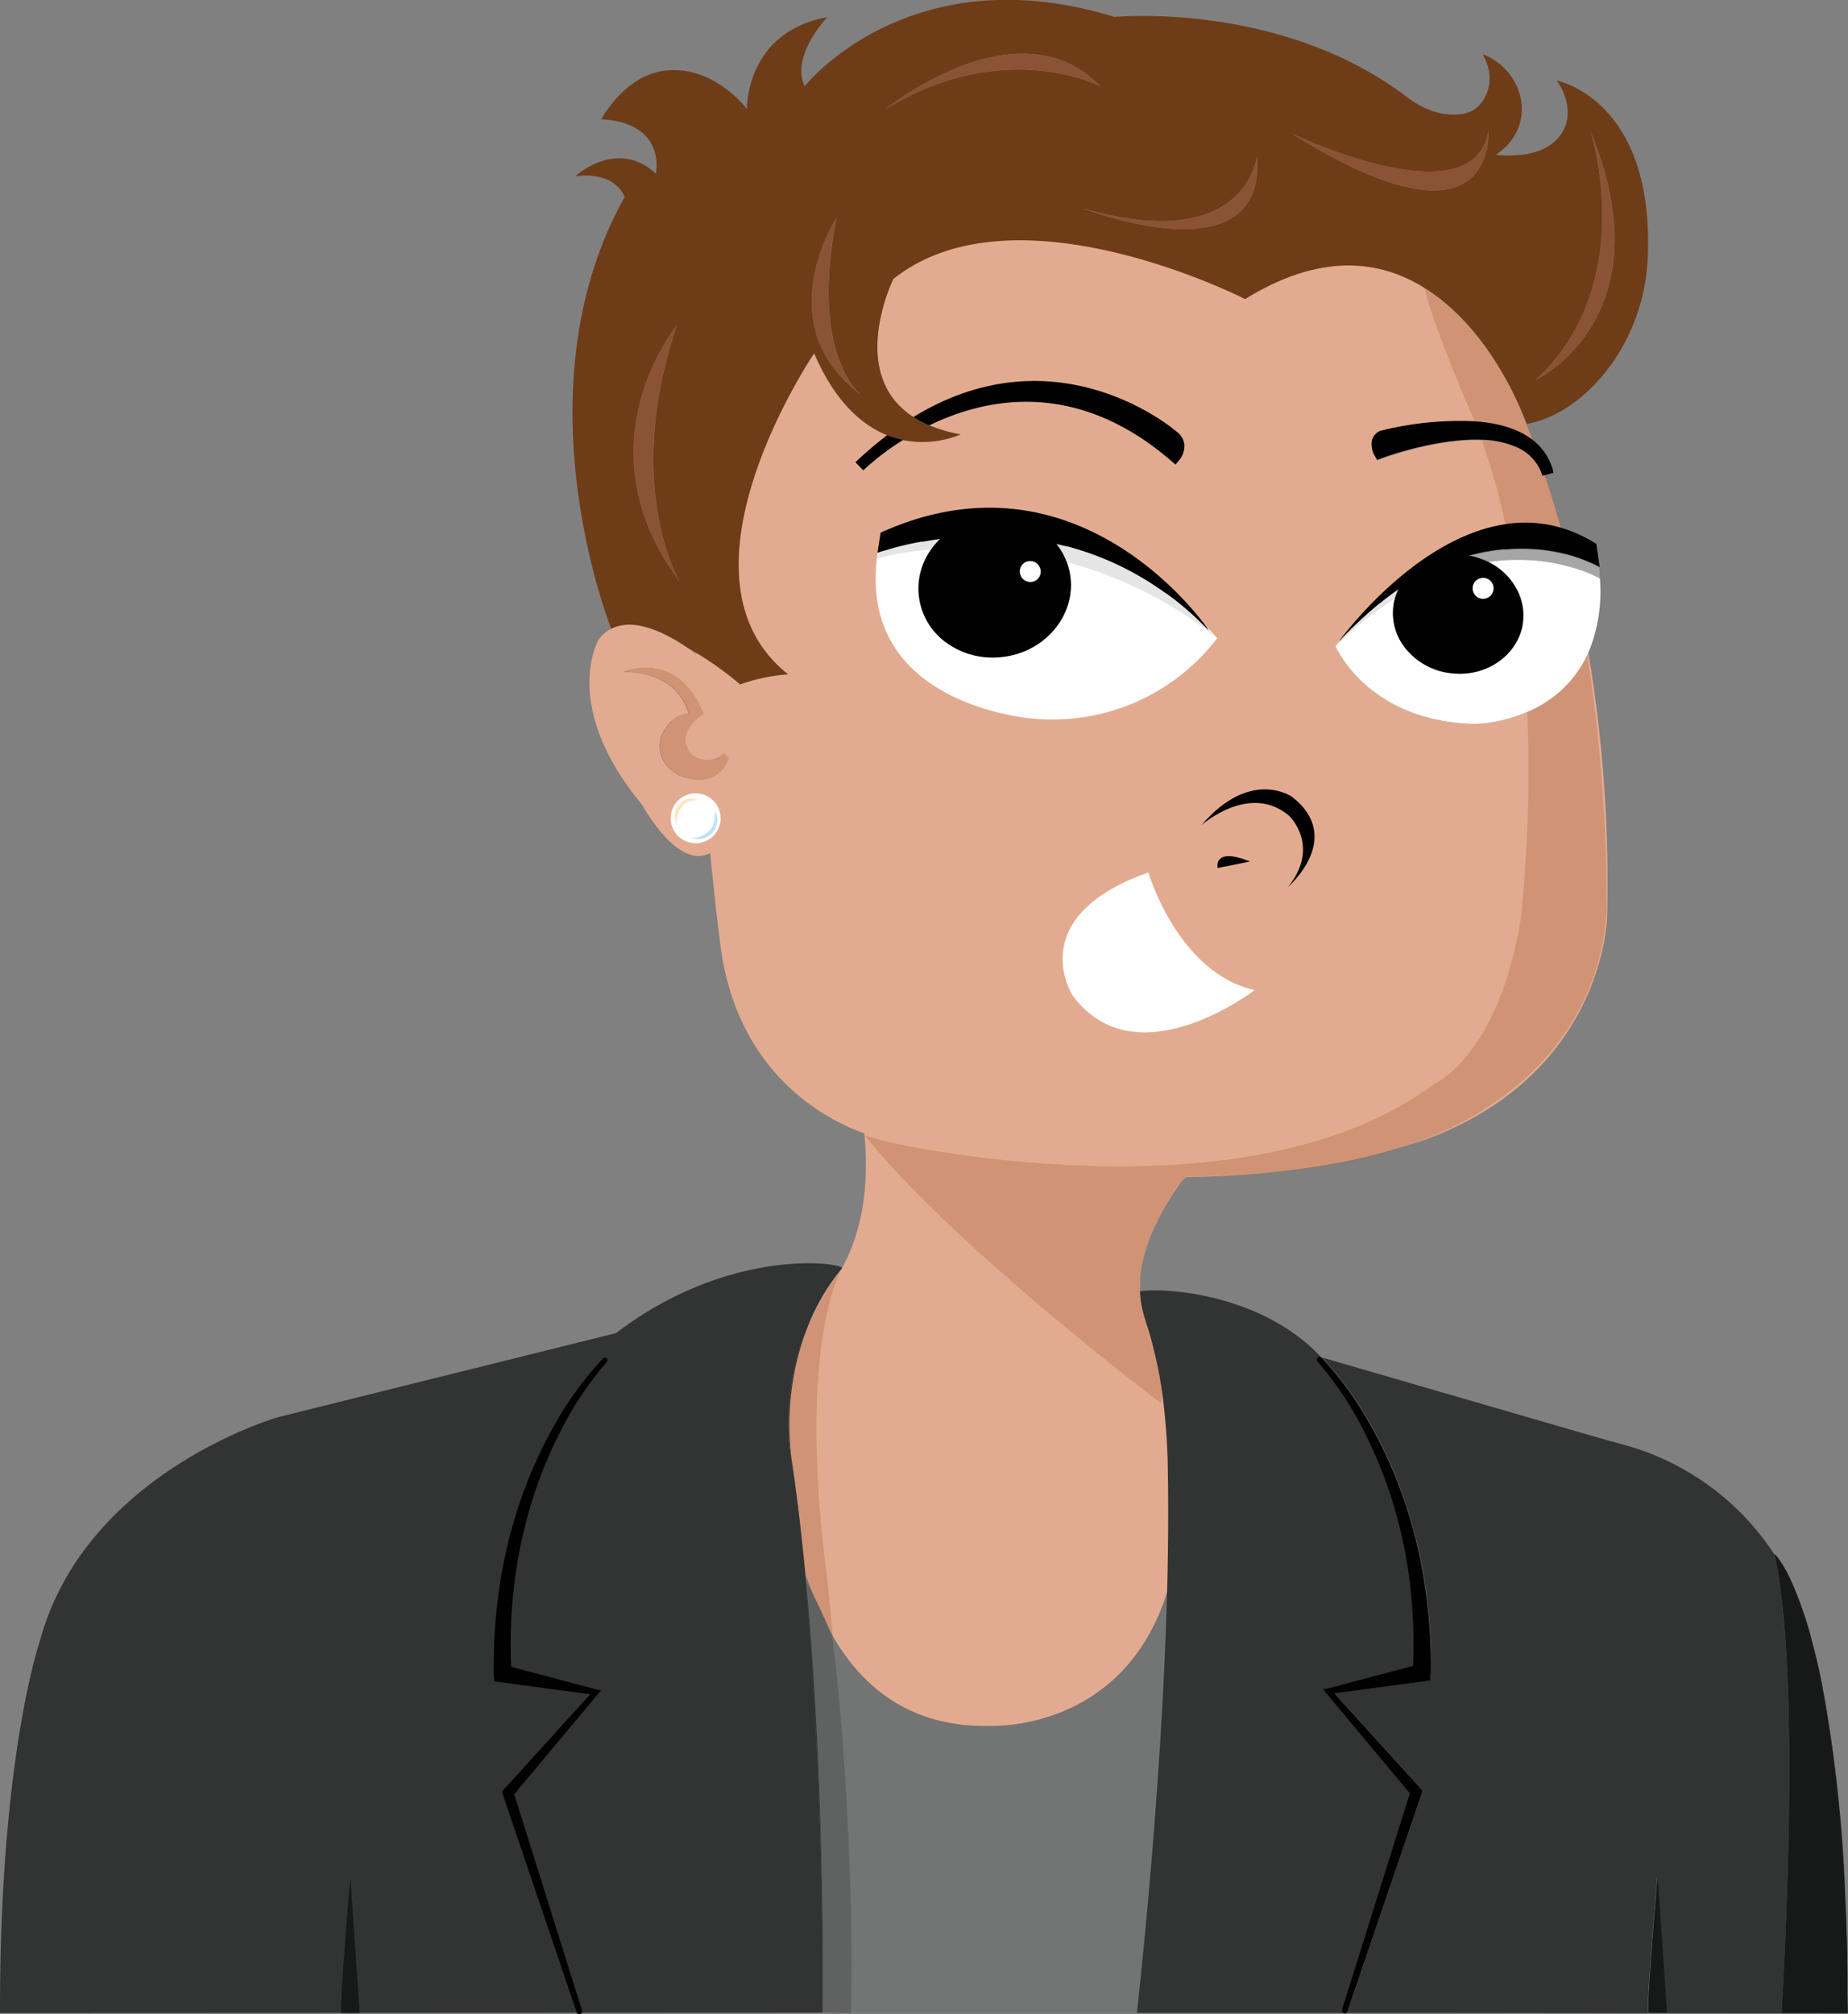 <svg id="Layer_1" data-name="Layer 1" xmlns="http://www.w3.org/2000/svg" viewBox="0 0 327.04 356.39"><rect x="0" y="0" width="327.04" height="356.39" fill="#808080" stroke="none"/><defs><style>.cls-1{fill:#e2ab90;}.cls-2{fill:#9f4c24;opacity:0.25;}.cls-3{fill:#010101;}.cls-4{fill:#737474;}.cls-5{fill:#606161;}.cls-6{fill:#323333;}.cls-7{fill:#171919;}.cls-8{fill:#fff;}.cls-9{fill:#6f3c18;}.cls-10{fill:#8a5335;}.cls-11{fill:#ccc;opacity:0.5;}.cls-12{fill:#bee1f7;}.cls-13{fill:#ffe6c5;}</style></defs><g id="skin"><path class="cls-1" d="M262.57,102.25a1.84,1.84,0,1,0,1.74,1.94A1.84,1.84,0,0,0,262.57,102.25ZM196,99h0l.22.09Zm0,0h0l.22.09Zm-13.55.3a1.84,1.84,0,1,0,1.74,2A1.84,1.84,0,0,0,182.41,99.32Zm0,0a1.84,1.84,0,1,0,1.74,2A1.84,1.84,0,0,0,182.41,99.32ZM196,99h0l.22.09Zm-13.55.3a1.84,1.84,0,1,0,1.74,2A1.84,1.84,0,0,0,182.41,99.32Zm-59.94,34.22c-3.39-3.91,2.08-7.27,2.08-7.27-4.52-11.27-13.66-7.63-14.18-7.36,0,0,9.17-.59,11.52,7.31,0,0-3,0-4.79,3.91,0,0-1.75,4.29,2.93,6.93.34.19,6.64,3.12,9-2.93l-.81-.81A4.38,4.38,0,0,1,122.47,133.54ZM196,99h0l.22.09Zm0,0h0l.22.09Z"/><path class="cls-1" d="M281.09,115.48l-.15.33a20.24,20.24,0,0,1-10.6,10.13,26.49,26.49,0,0,1-9.16,2.15c-18.53-.33-24.41-12.81-24.84-13.78a62,62,0,0,1,10.6-8.53,10.37,10.37,0,0,1,.46-1.24c0-.09.08-.18.13-.27l-1.24.87c-.35.25-.7.5-1,.77s-.58.44-.87.68-.5.39-.75.6-.78.64-1.18,1l-1.08,1c-1.26,1.14-2.54,2.37-3.82,3.72-.08.08-.15.17-.22.25s-.24.24-.36.36l.16-.22a1.79,1.79,0,0,1,.22-.28l.29-.38c2.9-3.71,14.63-17.69,28.74-19.83a22.62,22.62,0,0,1,9.8.6c-.91-3.29-1.86-6.38-2.81-9.26l-.4.1a8.12,8.12,0,0,0-4.45-5,16.3,16.3,0,0,0-6.31-1.36c-8.11-.31-17.58,3.22-17.7,3.27l-.8.3-.42-.73a4,4,0,0,1-.47-2.79,2.52,2.52,0,0,1,1.28-1.54l.21-.08A57.25,57.25,0,0,1,261,74.55c3.8.27,7.5,1.18,10.19,3.26-.9-2.44-1.79-4.69-2.64-6.75a.54.54,0,0,1,0-.11C266,65.6,260.6,56.17,252.05,50.87c-7.82-4.85-18.3-6.26-31.7,2,0,0-40.62-20.81-62.25-3.56,0,0-8.31,16.8,3.54,24.44a17.72,17.72,0,0,0,2.82,1.47A25.89,25.89,0,0,0,170,76.85a17.53,17.53,0,0,1-10.16,1A16.61,16.61,0,0,1,157,77c-4.43-1.76-9.2-5.84-12.94-14.48,0,0-26.7,39.33-4.63,56.81a32,32,0,0,0-8.46,1.78,58.41,58.41,0,0,0-7.76-5.58,1.27,1.27,0,0,0,0,.2c-.45-.33-1-.7-1.51-1.07-3.65-2.5-9.42-5.53-13.57-3.39a6.71,6.71,0,0,0-2.15,1.81s-7,11.68,7.7,29.37c0,0,6.24,11.59,12,8.47,1,10.38,1.94,17.24,1.94,17.24,3.34,22.81,19.76,30.42,25.34,32.37C154,211.19,152,219,149,224.36a43.82,43.82,0,0,0-7.86,15.71c-.12.46-.24.92-.35,1.38s-.21.91-.3,1.35a45.72,45.72,0,0,0-.76,12.79c.12,1.36.29,2.36.39,2.92,0,.16.06.29.08.4s0,.21.05.26a2.76,2.76,0,0,1,.06.4c.45,3,.84,6.14,1.2,9.29a1,1,0,0,1,0,.24c.19,1.7.37,3.4.54,5.11.16,1.52.31,3.05.46,4.59.09.27.06.88.15,1.15.19.54.7.77.9,1.31,0,0,0,0,0,0a53,53,0,0,0,3.79,8.21v0a1.19,1.19,0,0,0,.09.15,1.28,1.28,0,0,0,.11.2c5.45,9.22,14,15.8,27.4,15.59.27,0,24.13,1.27,31.78-24.23a0,0,0,0,1,0,0c.17-6.91.23-13.79.12-20.37a114.12,114.12,0,0,0-1-14.23v0A74.46,74.46,0,0,0,204.4,239h0q-.61-2.49-1.44-5l0-.13s0,0,0,0a.2.2,0,0,1,0-.08c-.1-.24-.2-.47-.29-.71a13.21,13.21,0,0,1-.43-1.35h0a15,15,0,0,1-.48-3.11v-.1a13.36,13.36,0,0,1,0-1.55c0-.12,0-.25,0-.4s0-.08,0-.21a1.34,1.34,0,0,1,0-.2.17.17,0,0,1,0-.07,28.72,28.72,0,0,1,2.75-9.4c.4-.84.8-1.64,1.2-2.37a46.49,46.49,0,0,1,2.6-4.17.86.86,0,0,1,.07-.1h0c.25-.36.47-.65.64-.88a6.92,6.92,0,0,1,1.05-.91c22.34-.28,35.54-4.59,35.54-4.59,1.76-.46,3.43-1,5-1.51l.16,0c33.53-11.49,33.66-40.33,33.66-40.33A246.44,246.44,0,0,0,281.09,115.48ZM120,137.06c-4.68-2.64-2.93-6.93-2.93-6.93,1.76-3.91,4.79-3.91,4.79-3.91-2.35-7.9-11.52-7.31-11.52-7.31.52-.27,9.66-3.91,14.18,7.36,0,0-5.47,3.36-2.08,7.27a4.38,4.38,0,0,0,5.73-.22l.81.81C126.67,140.18,120.37,137.25,120,137.06Zm35.82-42.84c30.82-14,51.77,9.15,56.84,15.6l0,0,.26.33.05.07c.56.73.85,1.16.85,1.16-.54-.55-1.09-1.09-1.64-1.61l-.1-.09,0,0a0,0,0,0,0,0,0l-.12-.11c-.73-.69-1.46-1.34-2.21-2l-.09-.07-.15-.14h0L209,107c-.59-.49-1.17-.95-1.77-1.39l-.84-.62-.07,0c-.13-.11-.27-.2-.41-.3l-.36-.26-.33-.22-.69-.47-.68-.44q-.45-.3-.9-.57c-.27-.17-.53-.33-.8-.48s-.73-.43-1.1-.63l-.61-.34-.48-.26-.37-.19c-.6-.32-1.21-.62-1.82-.9-.3-.15-.61-.29-.91-.42l-.68-.3L196,99h0l-.4-.16-.51-.21-.9-.35-1.36-.5c-.56-.2-1.12-.38-1.68-.56l-.54-.16-.62-.19-.27-.07-.88-.25-.18,0-1.57-.38-.08,0a11.29,11.29,0,0,1,1.58,2.6c.1.23.2.47.29.71a11.58,11.58,0,0,1,.6,2.42c.92,6.82-4.33,13.2-11.72,14.22a15.24,15.24,0,0,1-2,.14,13.94,13.94,0,0,1-8.37-2.74,11.76,11.76,0,0,1-2.66-16.21c.16-.25.34-.49.52-.72a16.22,16.22,0,0,1,1.18-1.31q-1,.12-1.86.27l-1.16.2-.28,0-.73.14h-.07l-.69.14-.26.06-.45.1-.35.07-.33.08-.64.16-.41.1-.38.1c-.25.06-.48.12-.7.19l-.64.18-.56.17-.47.15-.11,0-.1,0-.35.11-.37.13-.14.06h0Z"/></g><g id="skin_shade"><path class="cls-2" d="M150.67,356.22l-5.08-.11v-.06c0-.92.31-12.19,0-28.23-.28-13.57-1.29-30.71-3-47.72,0-.27,0-.47,0-.73-.69-6.9-1.31-13.7-2.36-20.36a42.2,42.2,0,0,1,2.46-23.54,1.12,1.12,0,0,1,.05-.13A45.26,45.26,0,0,1,149,224.48c-.52.89-7.95,14.35-2.57,55.12,0,0,.41,3.89,1,10.08.06.68.13,1.39.2,2.12.83,9.34,1.93,22.85,2.6,36.13.22,4.4.4,8.77.5,13,0,.17,0,.35,0,.52C150.82,346.77,150.83,351.82,150.67,356.22Z"/><path class="cls-2" d="M260.88,74.32s-7-15.81-8.83-23.45C260.6,56.17,266,65.6,268.47,71a37.61,37.61,0,0,1,1.72,4c.38,1,.76,2,1.15,3-2.7-2.18-6.48-3.13-10.37-3.41Z"/><path class="cls-2" d="M276.38,94h0c-.06-.21-.11-.41-.17-.61a22.62,22.62,0,0,0-9.8-.6,121.77,121.77,0,0,0-4.17-14.9,16.3,16.3,0,0,1,6.31,1.36,8.12,8.12,0,0,1,4.45,5l.4-.1h0l.1,0c.94,2.87,1.87,6,2.76,9.3Z"/><path class="cls-2" d="M284.32,160.77a13.77,13.77,0,0,1-.13,1.89c-.36,2.87-1.6,27.43-33.4,39.45l-.16,0q-2.87,1.09-6.08,2s-11.94,3.87-34.49,4.08l-1.69,1.79h0a.86.86,0,0,0-.07.1,35.1,35.1,0,0,0-2.6,4.17c-.4.73-.8,1.53-1.2,2.37a29.56,29.56,0,0,0-2.66,9c-.06.3-.09.55-.11.72s0,.2,0,.21,0,.28,0,.4a4.51,4.51,0,0,0,0,1.43s0,.08,0,.12,0,.23,0,.34.34,1.92.86,4.23c0,.2.09.4.14.6,0,0,0,0,0,0l0,.13a41,41,0,0,0,1.44,5h0a74.46,74.46,0,0,1,1.47,7.57v0c0,.82-.07,1.52-.13,1.93,0,0-36.4-27.4-52.53-47.45,0,0,1.48.49,4.15,1.22l.08,0c1.9.4,4.83,1,8.52,1.58a209.25,209.25,0,0,0,29.75,2.7h0c19.59.3,42.25-2.61,58.28-14.53,0,0,11.45-4.84,15.41-29.5a256.12,256.12,0,0,0,1.1-36.45,20.24,20.24,0,0,0,10.6-10.13A290.47,290.47,0,0,1,284.32,160.77Z"/><path class="cls-2" d="M129,134.13c-2.34,6.05-8.64,3.12-9,2.93-4.68-2.64-2.93-6.93-2.93-6.93,1.76-3.91,4.79-3.91,4.79-3.91-2.35-7.9-11.52-7.31-11.52-7.31.52-.27,9.66-3.91,14.18,7.36,0,0-5.47,3.36-2.08,7.27a4.38,4.38,0,0,0,5.73-.22Z"/></g><g id="nose"><path class="cls-3" d="M212.62,146s8.55-7.64,15.56-1.62c0,0,5.58,5.34-.23,12.54,0,0,10-8.61.78-15.87C228.73,141,221.39,135.76,212.62,146Z"/><path class="cls-3" d="M215.48,153.58s-.86-3.82,5.73-1.15Z"/></g><g id="shirt"><path id="shirt-2" data-name="shirt" class="cls-4" d="M201.41,356.1H145.57s.3-11-.17-28.11c-.36-13.15-2.8-48-2.75-48,0-.46-.11-1.41-.11-1.4.09.27.82,2.08,1,2.62,0,0,0,0,0,0a52.1,52.1,0,0,0,3.89,8.38,1.28,1.28,0,0,0,.11.2c5.45,9.22,14,15.8,27.4,15.59.27,0,24.13,1.27,31.78-24.23-.45,17.14-1.64,34.51-2.78,48.22C202.65,345.33,201.41,356.1,201.41,356.1Z"/><path id="shirt_shade" class="cls-5" d="M150.57,356.16l-5-.11h-.09s.18-11.13-.29-28.24c-.36-13.15-1.1-29.84-2.61-47.71q0-.17.06-.12c.05,0,.12.11.23.26s.29.47.48.83c0,0,0,0,0,0,1.28,2.36,3.7,7.68,3.89,8.38a.43.43,0,0,0,0,0c.1.72.2,1.48.3,2.27,1.16,9.32,2.18,22.84,2.72,36.13.19,4.4.32,8.78.38,13,0,.17,0,.35,0,.52C150.76,346.76,150.73,351.78,150.57,356.16Z"/></g><g id="jacket"><g id="jacket-2" data-name="jacket"><path class="cls-6" d="M314,275s0,0,0,0,0,0,0,0a46.5,46.5,0,0,0-27.32-19.56l-1.54-.44-.09,0-4.84-1.39-.25-.07L234,240.2a61.17,61.17,0,0,1,8.77,12.17,78.47,78.47,0,0,1,6.07,13.79,84.12,84.12,0,0,1,3.47,14.71,95.31,95.31,0,0,1,.93,15.11l-.11,1.33-1.16.16-15.81,2.12,15.26,16.82.37.43-.18.52-13.13,38.5a.48.48,0,0,1-.24.28H253l62.29,0C315.45,353.83,319,297.33,314,275Zm-22.35,81.06c-.32-1.3,1.63-24,1.63-24s1.64,23.74,1.64,24C294.44,356.15,291.69,356.06,291.69,356.06Z"/><path class="cls-6" d="M252.28,280.87a95.31,95.31,0,0,1,.93,15.11l-.11,1.33-1.16.16-15.81,2.12,15.26,16.82.37.43-.18.52-13.13,38.5a.48.48,0,0,1-.24.28h-.47l-36.55,0s1.27-11,2.59-26.84c1.14-13.71,2.33-31.08,2.78-48.22a0,0,0,0,1,0,0c.17-6.91.23-13.79.12-20.37a114.12,114.12,0,0,0-1-14.23v0a74.46,74.46,0,0,0-1.47-7.57h0q-.61-2.49-1.44-5l0-.13s0,0,0,0a19.21,19.21,0,0,1-1-4.83c0-.15,0-.3-.07-.46,3.89-.7,21.39.19,32.1,11.64h0l.11.12.08,0a61.17,61.17,0,0,1,8.77,12.17,78.47,78.47,0,0,1,6.07,13.79A84.12,84.12,0,0,1,252.28,280.87Z"/><path class="cls-6" d="M293.32,332s1.64,23.74,1.64,24c-.52.08-3.27,0-3.27,0C291.37,354.76,293.32,332,293.32,332Z"/><path class="cls-6" d="M315.31,356.1c.14-2.27,3.73-58.77-1.27-81.1.3.42.59.86.87,1.29,0,0,0,0,0,0a.42.42,0,0,1,.09.14,50.59,50.59,0,0,1,5.75,14.27s.15.48.41,1.47c0,.19.1.38.14.58s.15.6.23.95.2.88.31,1.34c.21,1,.45,2.11.71,3.42,0,0,0,0,0,.08s0,.14,0,.22a333.19,333.19,0,0,1,4,37c0,.32,0,.64.05,1l.09,2.15c.13,3.57.23,7.35.27,11.34l0,2.65c0,1,0,2.11,0,3.18Z"/><path class="cls-6" d="M314.91,276.29c-.28-.43-.57-.87-.87-1.29,0,0,0,0,0,0s0,0,0,0C314.34,275.37,314.63,275.83,314.91,276.29Z"/><path class="cls-6" d="M326.58,335.81a330.66,330.66,0,0,0-4-37.26A262.86,262.86,0,0,1,326.58,335.81Z"/><polygon class="cls-6" points="327.02 356.1 327.02 356.23 253.02 356.15 315.31 356.11 327.02 356.1"/><path class="cls-6" d="M149,224.43v0l0,0a36.23,36.23,0,0,0-6.27,10.86,1.12,1.12,0,0,0-.05.13A42.2,42.2,0,0,0,140.2,259c.93,6.32,1.7,12.94,2.34,19.63,0,.45.09.89.12,1.34q-.07,0-.06.12c1.51,17.87,2.25,34.56,2.61,47.71.47,17.11.29,28.24.29,28.24h.09v.06l-138.93.06H0c-.08-45.1,7-65.61,7-65.61,8-30.06,42.24-39.81,42.24-39.81l59.78-14.87c18.78-14.33,37.4-12.77,39.73-11.71C149,224.26,149.08,224.35,149,224.43Z"/><path class="cls-6" d="M145.59,356.05h-.09s.18-11.13-.29-28.24c-.36-13.15-1.1-29.84-2.61-47.71q0-.17.06-.12c1.58,16.87,2.32,34.07,2.67,47.83C145.74,343.77,145.6,355.13,145.59,356.05Z"/><path class="cls-6" d="M140.2,259a42.2,42.2,0,0,1,2.46-23.54A47.65,47.65,0,0,0,140.2,259Z"/></g><g id="jacket_shade"><path class="cls-7" d="M327,356.15h0l-11.72,0a.42.42,0,0,1,0-.07c.14-2.27,3.73-58.77-1.27-81.1,0,0,0,0,0,0s0,0,0,0c.33.07,3.82,3.88,7.11,17.25,0,.19.1.38.14.58s.15.63.23.95.2.88.31,1.34c.25,1.18.51,2.41.76,3.72.08.38.15.78.22,1.19.05.24.09.49.14.75s.1.52.14.78a274.71,274.71,0,0,1,3.53,35.28l.09,2.15c.1,2.29.17,4.66.23,7.11l0,4.23,0,2.65Z"/><path class="cls-7" d="M60.38,356.13c-.32-1.3,1.62-24,1.62-24s1.67,24,1.65,24C63.12,356.21,60.38,356.13,60.38,356.13Z"/><path class="cls-7" d="M295,356.07c-.52.08-3.27,0-3.27,0-.32-1.3,1.63-24,1.63-24S295,355.78,295,356.07Z"/></g><g id="lapels"><path class="cls-3" d="M253.21,296l-.11,1.33-1.16.16-15.81,2.12,15.26,16.82.37.43-.18.52-13.13,38.5a.48.48,0,0,1-.24.28.5.5,0,0,1-.4,0l-.07,0a.48.48,0,0,1-.24-.59l12-38.28-14.8-17.72-.56-.67.84-.15,15.09-4c.06-1.27.08-2.54.08-3.81a92.5,92.5,0,0,0-.51-9.69,82.39,82.39,0,0,0-2.85-14.41,78.61,78.61,0,0,0-5.44-13.68,59.85,59.85,0,0,0-8.17-12.23l0,0a.5.5,0,0,1,0-.7.52.52,0,0,1,.53-.09h0a.4.4,0,0,1,.15.1l0,0a61.17,61.17,0,0,1,8.77,12.17,78.47,78.47,0,0,1,6.07,13.79,84.12,84.12,0,0,1,3.47,14.71A95.31,95.31,0,0,1,253.21,296Z"/><path class="cls-3" d="M107.37,241l0,0a59.45,59.45,0,0,0-8.17,12.23A77.87,77.87,0,0,0,93.73,267a82.68,82.68,0,0,0-2.85,14.42,90.84,90.84,0,0,0-.42,13.5l15.08,4,.84.15-.56.67L91,317.45l12,38.28a.51.51,0,0,1-.33.63.5.5,0,0,1-.62-.32L89,317.55l-.18-.52.37-.44,15.26-16.82-15.82-2.12-1.16-.16-.11-1.33c0-.57,0-1.14,0-1.7a94,94,0,0,1,1-13.41,84.09,84.09,0,0,1,3.46-14.71,80.32,80.32,0,0,1,6.07-13.79,60.64,60.64,0,0,1,8.82-12.2.49.49,0,0,1,.7,0A.5.5,0,0,1,107.37,241Z"/></g></g><path id="mouth" class="cls-8" d="M203.22,154.36s5.23,17.8,18.81,20.82c0,0-21,16.2-32.23.93C189.8,176.11,180.9,162.27,203.22,154.36Z"/><path id="hair" class="cls-9" d="M275.51,14.27c2.79,4,2.83,9.08-1.75,11.75-3.65,2.13-9.05,1.36-9.05,1.36,7.6-5,5.07-15-2.33-17.78,2.72,4.79.29,8.47-1.19,9.58-2.43,1.79-7.47,1.61-12.11-1.94C226.67.13,197.23,3,197.23,3,160.9-8.19,142.4,15.26,142.4,15.26c-2.54-5.37,4-12.22,4-12.22-14.52,2.65-14.22,16.25-14.22,16.25s-5.69-7.66-14.25-6.82c-7.39.73-11.51,8.62-11.51,8.62,11.7.7,9.64,9.64,9.64,9.64-6.87-6.39-14.25.46-14.25.46,7.34-.92,8.73,3.68,8.73,3.68-18.58,33.18-3.53,73.39-2.37,76.37,4.15-2.14,9.92.89,13.57,3.39.51.28,1,.57,1.5.87a58.41,58.41,0,0,1,7.76,5.58,32,32,0,0,1,8.46-1.78c-22.07-17.48,4.63-56.81,4.63-56.81C147.8,71.13,152.57,75.21,157,77a16.61,16.61,0,0,0,2.84.86,17.53,17.53,0,0,0,10.16-1,25.89,25.89,0,0,1-5.54-1.59,17.72,17.72,0,0,1-2.82-1.47c-11.85-7.64-3.54-24.44-3.54-24.44,21.63-17.25,62.25,3.56,62.25,3.56,13.4-8.3,23.88-6.89,31.7-2C260.6,56.17,266,65.6,268.47,71c.52,1.11.68,1.38,1.72,4,9.45-1.56,20.76-13.28,21.42-29.59C292.73,17.5,275.51,14.27,275.51,14.27ZM119.83,57.54c-9.49,27.59,0,44.63.43,45.34C102.23,78.67,119.83,57.54,119.83,57.54Zm28-18.63h0c.11-.19.18-.29.18-.29l0,.17c-4.41,22.69,3.15,30,4.3,31C137,58.35,146.34,41.38,147.82,38.91Zm9-19.68s23.32-18.91,37.85-4C194.08,15,177.58,6.69,156.82,19.23Zm34.82,17.63c29,8.34,30.8-9.26,30.8-9.26C224.17,49.25,192.69,37.27,191.64,36.86Zm37-13.21c1.27.6,32.16,15.07,34.75-.46C263.39,23.19,265.15,46.51,228.64,23.65Zm43.13,43.57c17.61-16.37,10.45-41.52,9.74-43.85C294.85,55.86,272.32,67,271.77,67.22Z"/><g id="hair_highlights"><path class="cls-10" d="M271.77,67.22c17.61-16.37,10.45-41.52,9.74-43.85C294.85,55.86,272.32,67,271.77,67.22Z"/><path class="cls-10" d="M228.64,23.65c1.27.6,32.16,15.07,34.75-.46C263.39,23.19,265.15,46.51,228.64,23.65Z"/><path class="cls-10" d="M191.64,36.86c29,8.34,30.8-9.26,30.8-9.26C224.17,49.25,192.69,37.27,191.64,36.86Z"/><path class="cls-10" d="M152.28,69.76c-15.3-11.41-5.94-28.38-4.46-30.85h0c.11-.19.18-.29.18-.29l0,.17C143.57,61.47,151.13,68.79,152.28,69.76Z"/><path class="cls-10" d="M120.26,102.88c-18-24.21-.43-45.34-.43-45.34C110.34,85.13,119.85,102.17,120.26,102.88Z"/><path class="cls-10" d="M194.67,15.26c-.59-.3-17.09-8.57-37.85,4C156.82,19.23,180.14.32,194.67,15.26Z"/></g><g id="eyes"><g id="eye_whites"><path class="cls-8" d="M215.4,112.93a36.68,36.68,0,0,1-32.08,14.26s-32.08-1.92-28-29.42l.14-.06.37-.13.35-.11a1,1,0,0,1,.21-.07l.47-.15.56-.17.64-.18.7-.19.38-.1.41-.1c.41-.1.85-.21,1.32-.31l.45-.1,1-.2h0l.73-.14.28,0,1.16-.2q.9-.15,1.86-.27a16.22,16.22,0,0,0-1.18,1.31c-.18.23-.36.47-.52.72a11.76,11.76,0,0,0,2.66,16.21,13.94,13.94,0,0,0,8.37,2.74,15.24,15.24,0,0,0,2-.14c7.39-1,12.64-7.4,11.72-14.22a11.58,11.58,0,0,0-.6-2.42c-.09-.24-.19-.48-.29-.71a11.29,11.29,0,0,0-1.58-2.6l.08,0,1.57.38.18,0,.88.25.89.26.54.16c.56.18,1.12.36,1.68.56l1.36.5.9.35.51.21.4.17.22.09.68.3.91.42c.61.28,1.22.58,1.82.9l.37.19.48.26.61.34c.37.2.73.41,1.1.63l.8.48q.45.27.9.57l.68.44.69.47.33.22.36.26.41.3.07,0,.84.62c.6.44,1.18.9,1.77,1.39l.49.4h0l.15.14.09.07c.75.63,1.48,1.28,2.21,2l.12.11a0,0,0,0,1,0,0l0,0,.1.1c.55.52,1.1,1.06,1.64,1.61,0,0-.29-.43-.85-1.16l.24.24.2.24,0,0C214.15,111.47,214.77,112.19,215.4,112.93Z"/><path class="cls-8" d="M281.09,115.48l-.15.33a20.24,20.24,0,0,1-10.6,10.13,26.49,26.49,0,0,1-9.16,2.15c-18.53-.33-24.41-12.81-24.84-13.78a62,62,0,0,1,10.6-8.53,8.87,8.87,0,0,0-.3,1.39,9.9,9.9,0,0,0,2,7.39,12,12,0,0,0,8,4.54,12.51,12.51,0,0,0,1.71.12c5.24,0,9.81-3.3,11-8h0a7.58,7.58,0,0,0,.18-.95,9.8,9.8,0,0,0-1-5.82,11.22,11.22,0,0,0-5.17-5,35.67,35.67,0,0,1,4.33-.39A34.1,34.1,0,0,1,278,100.34h0a24.92,24.92,0,0,1,5.13,2A28.05,28.05,0,0,1,281.09,115.48Z"/><path class="cls-8" d="M247.53,104.27c-.05.09-.09.18-.13.27a10.37,10.37,0,0,0-.46,1.24,62,62,0,0,0-10.6,8.53v0l0,0c.27-.35.53-.69.81-1l-.16.22c.12-.12.23-.24.36-.36s.14-.17.22-.25c1.28-1.35,2.56-2.58,3.82-3.72l1.08-1c.4-.34.79-.67,1.18-1s.5-.41.75-.6.58-.46.87-.68.7-.52,1-.77Z"/></g><g id="eye_shade"><path class="cls-11" d="M164.51,95.5q.9-.15,1.86-.27a16.22,16.22,0,0,0-1.18,1.31c-.18.23-.36.47-.52.72a50.55,50.55,0,0,0-9.38,1.52l.17-1.07.37-.13.35-.11a1,1,0,0,1,.21-.07l.47-.15.56-.17.64-.18.7-.19.38-.1.41-.1c.41-.1.85-.21,1.32-.31l.45-.1,1-.2h0l.73-.14.28,0Z"/><path class="cls-11" d="M214.81,112.47a72,72,0,0,0-26-13c-.09-.24-.19-.48-.29-.71a11.29,11.29,0,0,0-1.58-2.6l.08,0,1.57.38.18,0,.88.25.89.26.54.16c.56.18,1.12.36,1.68.56l1.36.5.9.35.51.21.4.17.22.09.68.3.91.42c.61.28,1.22.58,1.82.9l.37.19.48.26.61.34c.37.2.73.41,1.1.63l.8.48q.45.27.9.57l.68.44.69.47.33.22.36.26.41.3.07,0,.84.62c.6.44,1.18.9,1.77,1.39l.49.4h0l.15.14.09.07c.75.63,1.48,1.28,2.21,2l.12.11a0,0,0,0,1,0,0l0,0,.1.1c.55.52,1.1,1.06,1.64,1.61,0,0-.29-.43-.85-1.16l-.05-.07-.26-.33.55.64.2.24,0,0C214.36,111.83,214.81,112.47,214.81,112.47Z"/><path class="cls-11" d="M247.53,104.27c-.05.09-.09.18-.13.27a10.37,10.37,0,0,0-.46,1.24,62,62,0,0,0-10.6,8.53l-.09.09.08-.11c.15-.19.49-.61,1-1.2.07-.08.14-.17.22-.25,1.28-1.35,2.56-2.58,3.82-3.72l1.08-1c.4-.34.79-.67,1.18-1s.5-.41.75-.6.58-.46.87-.68.7-.52,1-.77Z"/><path class="cls-11" d="M283.12,102.36a24.92,24.92,0,0,0-5.13-2h0a34.1,34.1,0,0,0-10.36-1.25,35.67,35.67,0,0,0-4.33.39,11,11,0,0,0-1.5-.61,9.84,9.84,0,0,0-1.87-.47c.53-.15,1-.28,1.56-.4l.71-.16.6-.12,1-.17,1.17-.18h.1l.83-.09.54,0,.88-.06a31.92,31.92,0,0,1,10.19,1c-.05-.24-.05-.24,0,0a24.83,24.83,0,0,1,5.5,2.16l.06.55C283.06,101.41,283.09,101.89,283.12,102.36Z"/></g><g id="eyes-2" data-name="eyes"><path class="cls-3" d="M213,110.26l-.05-.07-.26-.33,0,0c-5.07-6.45-26-29.57-56.84-15.6l-.56,3.56h0l.14-.06.37-.13.45-.15.11,0,.47-.15.56-.17.64-.18c.22-.07.45-.13.7-.19l.38-.1.41-.1,1-.24,1.06-.23.69-.14h.07l.73-.14.28,0,1.16-.2q.9-.15,1.86-.27a16.22,16.22,0,0,0-1.18,1.31c-.18.23-.36.47-.52.72a11.76,11.76,0,0,0,2.66,16.21,13.94,13.94,0,0,0,8.37,2.74,15.24,15.24,0,0,0,2-.14c7.39-1,12.64-7.4,11.72-14.22a11.58,11.58,0,0,0-.6-2.42c-.09-.24-.19-.48-.29-.71a11.29,11.29,0,0,0-1.58-2.6l.08,0c.52.12,1,.24,1.57.38l.18,0c.38.1.76.2,1.15.32s.77.22,1.16.35c.56.18,1.12.36,1.68.56s.91.32,1.36.5l.9.35.51.21.4.16.22.1.68.3c.3.13.61.27.91.42.61.28,1.22.58,1.82.9l.37.19.48.26.61.34c.37.2.73.41,1.1.63s.53.31.8.48.6.37.9.57l.68.44.69.47.33.22.36.26c.14.1.28.19.41.3l.07,0c.28.2.56.4.84.62.6.44,1.18.9,1.77,1.39l.49.4h0l.24.21c.75.63,1.48,1.28,2.21,2l.12.11a0,0,0,0,1,0,0l0,0,.1.1c.55.52,1.1,1.06,1.64,1.61C213.88,111.42,213.59,111,213,110.26ZM182.2,103a1.84,1.84,0,1,1,2-1.73A1.83,1.83,0,0,1,182.2,103Z"/><path class="cls-3" d="M184.15,101.27a1.84,1.84,0,1,1-1.74-2A1.84,1.84,0,0,1,184.15,101.27Z"/><path class="cls-3" d="M196,99l.22.1L196,99Z"/><path class="cls-3" d="M209.51,107.37l.24.21-.09-.07-.17-.15Z"/><path class="cls-3" d="M212.24,109.81l-.1-.09h0Z"/><path class="cls-3" d="M282.51,96.24a25.1,25.1,0,0,0-6.34-2.89,22.62,22.62,0,0,0-9.8-.6c-14.11,2.14-25.84,16.12-28.74,19.83l-.29.38-.22.28-.16.22.36-.36c.07-.08.14-.17.22-.25,1.28-1.35,2.56-2.58,3.82-3.72l1.08-.95c.4-.34.79-.67,1.18-1s.5-.41.75-.6.58-.46.87-.68.7-.53,1-.77l1.24-.87c-.05.09-.09.18-.13.27a10.37,10.37,0,0,0-.46,1.24,8.87,8.87,0,0,0-.3,1.39,9.9,9.9,0,0,0,2,7.39,12,12,0,0,0,8,4.54,12.51,12.51,0,0,0,1.71.12c5.24,0,9.81-3.3,11-8h0a7.58,7.58,0,0,0,.18-1,9.8,9.8,0,0,0-1-5.82,11.22,11.22,0,0,0-5.17-5,11,11,0,0,0-1.5-.61,9.84,9.84,0,0,0-1.87-.47c.53-.15,1-.28,1.56-.4l.71-.16.6-.12,1-.17,1.17-.18h.1l.83-.09.54,0,.88-.06a31.92,31.92,0,0,1,10.19,1,27,27,0,0,1,5.51,2.16l.06,0Zm-19.94,6a1.84,1.84,0,1,1-1.95,1.73A1.84,1.84,0,0,1,262.57,102.26Z"/><path class="cls-3" d="M264.31,104.19a1.85,1.85,0,1,1-1.74-1.94A1.85,1.85,0,0,1,264.31,104.19Z"/></g><g id="eye_highlights"><path class="cls-8" d="M184.15,101.27a1.84,1.84,0,1,1-1.74-2A1.84,1.84,0,0,1,184.15,101.27Z"/><path class="cls-8" d="M264.31,104.19a1.85,1.85,0,1,1-1.74-1.94A1.85,1.85,0,0,1,264.31,104.19Z"/></g></g><g id="eyebrows"><path class="cls-3" d="M152.62,82l-.38.35Z"/><path class="cls-3" d="M152.24,82.36l.38-.35Z"/><path class="cls-3" d="M159.84,77.83a45.89,45.89,0,0,0-6.72,5.07l-.34.32-1.39-1.43.05-.05A66.53,66.53,0,0,1,157,77,16.61,16.61,0,0,0,159.84,77.83Z"/><path class="cls-3" d="M208.67,81.44l-.65.75-.76-.65c-16.64-14.36-32.52-11.28-42.8-6.28a17.72,17.72,0,0,1-2.82-1.47c25.58-15.68,46.43,2.44,46.67,2.65a3.22,3.22,0,0,1,1.29,2.27A4,4,0,0,1,208.67,81.44Z"/><path class="cls-3" d="M274.89,83.67l-1.43.38-.1,0h0l-.4.1a8.12,8.12,0,0,0-4.45-5,16.3,16.3,0,0,0-6.31-1.36c-8.11-.31-17.58,3.22-17.7,3.27l-.8.3-.42-.73a4,4,0,0,1-.47-2.79,2.52,2.52,0,0,1,1.28-1.54l.21-.08A57.25,57.25,0,0,1,261,74.55c3.8.27,7.5,1.18,10.19,3.26l.18.14a10.13,10.13,0,0,1,3.44,5.19Z"/></g><g id="earring"><circle id="base" class="cls-8" cx="123.11" cy="144.78" r="4.42"/><path id="bottom_highlight" class="cls-12" d="M122.39,148.26c-.39,0,.76.21,1.17.21a3.37,3.37,0,0,0,3.37-3.37,3,3,0,0,0-.43-1.66s.31,2.13-.78,3.32A4.42,4.42,0,0,1,122.39,148.26Z"/><path id="top_highlight" class="cls-13" d="M123.6,141.62l-.08-.05a2.76,2.76,0,0,0-3.53,1,2.84,2.84,0,0,0-.12,3.39,3.82,3.82,0,0,1,.76-3.13A3.18,3.18,0,0,1,123.6,141.62Z"/></g></svg>